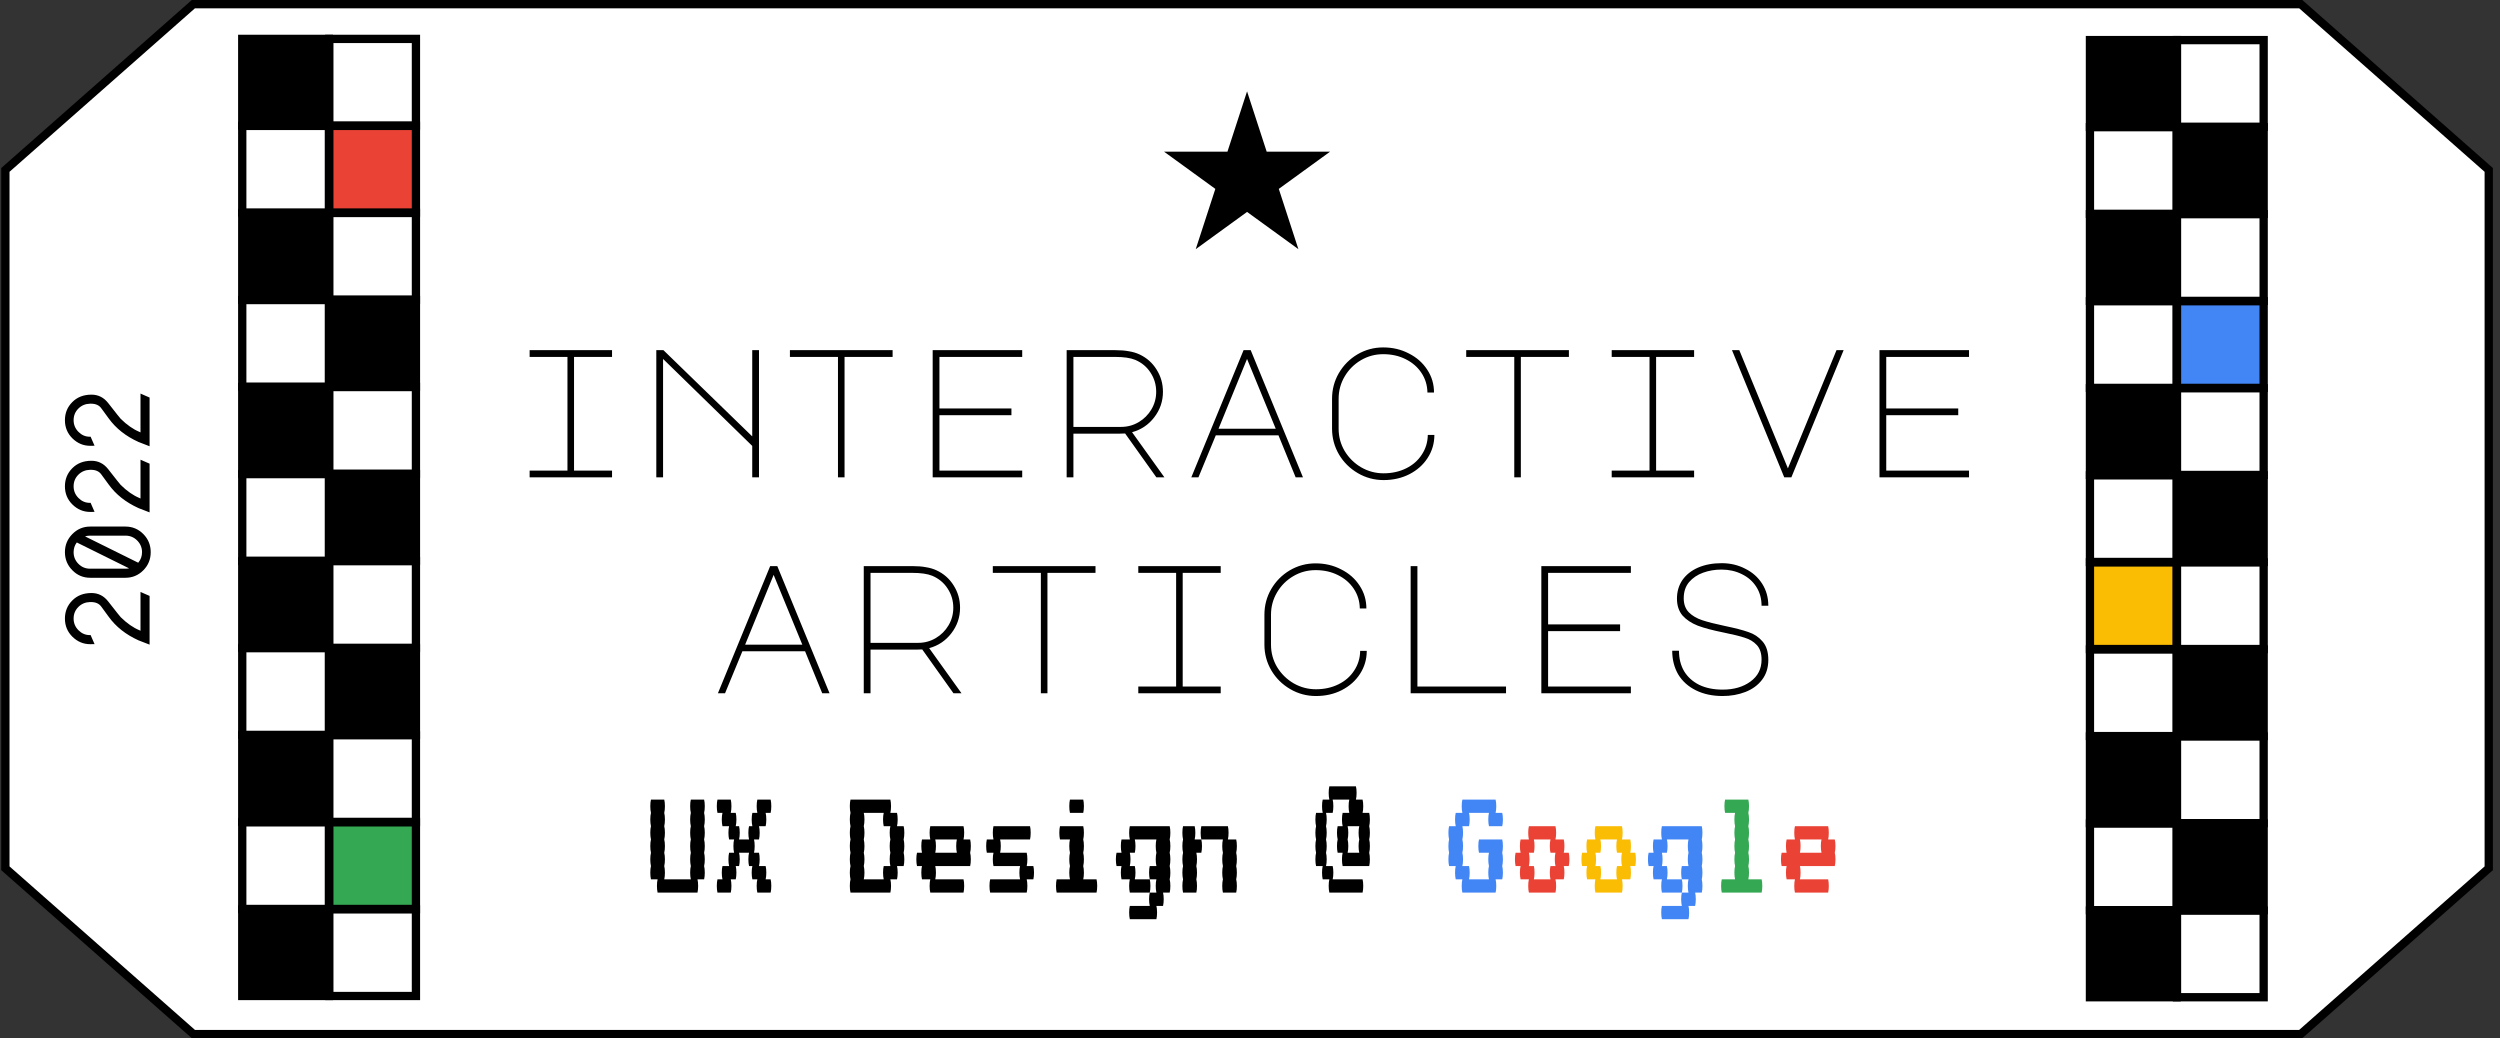 <svg width="301" height="125" viewBox="0 0 301 125" fill="none" xmlns="http://www.w3.org/2000/svg">
<rect x="0" y="0" width="301" height="125" fill="#333333" stroke="none"/>
<path d="M277.01 0.5L299.646 20.459V104.541L277.01 124.5L23.283 124.5L0.646 104.541L0.646 20.459L23.283 0.5L277.01 0.5Z" fill="white" stroke="black"/>
<path d="M84.776 97.871C84.829 98.084 84.856 98.351 84.856 98.671C84.856 98.977 84.829 99.244 84.776 99.471C84.829 99.684 84.856 99.951 84.856 100.271C84.856 100.577 84.829 100.844 84.776 101.071C84.829 101.284 84.856 101.551 84.856 101.871C84.856 102.177 84.829 102.444 84.776 102.671C84.829 102.884 84.856 103.151 84.856 103.471C84.856 103.777 84.829 104.044 84.776 104.271C84.829 104.484 84.856 104.751 84.856 105.071C84.856 105.377 84.829 105.644 84.776 105.871H83.976C84.029 106.084 84.056 106.351 84.056 106.671C84.056 106.977 84.029 107.244 83.976 107.471H79.176C79.123 107.244 79.096 106.977 79.096 106.671C79.096 106.351 79.123 106.084 79.176 105.871H78.376C78.323 105.644 78.296 105.377 78.296 105.071C78.296 104.751 78.323 104.484 78.376 104.271C78.323 104.044 78.296 103.777 78.296 103.471C78.296 103.151 78.323 102.884 78.376 102.671C78.323 102.444 78.296 102.177 78.296 101.871C78.296 101.551 78.323 101.284 78.376 101.071C78.323 100.844 78.296 100.577 78.296 100.271C78.296 99.951 78.323 99.684 78.376 99.471C78.323 99.244 78.296 98.977 78.296 98.671C78.296 98.351 78.323 98.084 78.376 97.871C78.323 97.644 78.296 97.377 78.296 97.071C78.296 96.751 78.323 96.484 78.376 96.271H79.976C80.029 96.484 80.056 96.751 80.056 97.071C80.056 97.377 80.029 97.644 79.976 97.871C80.029 98.084 80.056 98.351 80.056 98.671C80.056 98.977 80.029 99.244 79.976 99.471C80.029 99.684 80.056 99.951 80.056 100.271C80.056 100.577 80.029 100.844 79.976 101.071C80.029 101.284 80.056 101.551 80.056 101.871C80.056 102.177 80.029 102.444 79.976 102.671C80.029 102.884 80.056 103.151 80.056 103.471C80.056 103.777 80.029 104.044 79.976 104.271C80.029 104.484 80.056 104.751 80.056 105.071C80.056 105.377 80.029 105.644 79.976 105.871H83.176C83.123 105.644 83.096 105.377 83.096 105.071C83.096 104.751 83.123 104.484 83.176 104.271C83.123 104.044 83.096 103.777 83.096 103.471C83.096 103.151 83.123 102.884 83.176 102.671C83.123 102.444 83.096 102.177 83.096 101.871C83.096 101.551 83.123 101.284 83.176 101.071C83.123 100.844 83.096 100.577 83.096 100.271C83.096 99.951 83.123 99.684 83.176 99.471C83.123 99.244 83.096 98.977 83.096 98.671C83.096 98.351 83.123 98.084 83.176 97.871C83.123 97.644 83.096 97.377 83.096 97.071C83.096 96.751 83.123 96.484 83.176 96.271H84.776C84.829 96.484 84.856 96.751 84.856 97.071C84.856 97.377 84.829 97.644 84.776 97.871ZM92.784 105.871C92.837 106.084 92.864 106.351 92.864 106.671C92.864 106.977 92.837 107.244 92.784 107.471H91.184C91.131 107.244 91.104 106.977 91.104 106.671C91.104 106.351 91.131 106.084 91.184 105.871H90.584C90.531 105.644 90.504 105.377 90.504 105.071C90.504 104.751 90.531 104.484 90.584 104.271H90.184C90.131 104.044 90.104 103.777 90.104 103.471C90.104 103.151 90.131 102.884 90.184 102.671H88.984C89.037 102.884 89.064 103.151 89.064 103.471C89.064 103.777 89.037 104.044 88.984 104.271H88.584C88.637 104.484 88.664 104.751 88.664 105.071C88.664 105.377 88.637 105.644 88.584 105.871H87.984C88.037 106.084 88.064 106.351 88.064 106.671C88.064 106.977 88.037 107.244 87.984 107.471H86.384C86.331 107.244 86.304 106.977 86.304 106.671C86.304 106.351 86.331 106.084 86.384 105.871H86.984C86.931 105.644 86.904 105.377 86.904 105.071C86.904 104.751 86.931 104.484 86.984 104.271H87.784C87.731 104.044 87.704 103.777 87.704 103.471C87.704 103.151 87.731 102.884 87.784 102.671H88.384C88.331 102.444 88.304 102.177 88.304 101.871C88.304 101.551 88.331 101.284 88.384 101.071H87.784C87.731 100.844 87.704 100.577 87.704 100.271C87.704 99.951 87.731 99.684 87.784 99.471H86.984C86.931 99.244 86.904 98.977 86.904 98.671C86.904 98.351 86.931 98.084 86.984 97.871H86.384C86.331 97.644 86.304 97.377 86.304 97.071C86.304 96.751 86.331 96.484 86.384 96.271H87.984C88.037 96.484 88.064 96.751 88.064 97.071C88.064 97.377 88.037 97.644 87.984 97.871H88.584C88.637 98.084 88.664 98.351 88.664 98.671C88.664 98.977 88.637 99.244 88.584 99.471H88.984C89.037 99.684 89.064 99.951 89.064 100.271C89.064 100.577 89.037 100.844 88.984 101.071H90.184C90.131 100.844 90.104 100.577 90.104 100.271C90.104 99.951 90.131 99.684 90.184 99.471H90.584C90.531 99.244 90.504 98.977 90.504 98.671C90.504 98.351 90.531 98.084 90.584 97.871H91.184C91.131 97.644 91.104 97.377 91.104 97.071C91.104 96.751 91.131 96.484 91.184 96.271H92.784C92.837 96.484 92.864 96.751 92.864 97.071C92.864 97.377 92.837 97.644 92.784 97.871H92.184C92.237 98.084 92.264 98.351 92.264 98.671C92.264 98.977 92.237 99.244 92.184 99.471H91.384C91.437 99.684 91.464 99.951 91.464 100.271C91.464 100.577 91.437 100.844 91.384 101.071H90.784C90.837 101.284 90.864 101.551 90.864 101.871C90.864 102.177 90.837 102.444 90.784 102.671H91.384C91.437 102.884 91.464 103.151 91.464 103.471C91.464 103.777 91.437 104.044 91.384 104.271H92.184C92.237 104.484 92.264 104.751 92.264 105.071C92.264 105.377 92.237 105.644 92.184 105.871H92.784ZM108.8 101.071C108.853 101.284 108.88 101.551 108.88 101.871C108.88 102.177 108.853 102.444 108.8 102.671C108.853 102.884 108.88 103.151 108.88 103.471C108.88 103.777 108.853 104.044 108.8 104.271H108C108.053 104.484 108.08 104.751 108.08 105.071C108.08 105.377 108.053 105.644 108 105.871H107.2C107.253 106.084 107.28 106.351 107.28 106.671C107.28 106.977 107.253 107.244 107.2 107.471H102.4C102.346 107.244 102.32 106.977 102.32 106.671C102.32 106.351 102.346 106.084 102.4 105.871C102.346 105.644 102.32 105.377 102.32 105.071C102.32 104.751 102.346 104.484 102.4 104.271C102.346 104.044 102.32 103.777 102.32 103.471C102.32 103.151 102.346 102.884 102.4 102.671C102.346 102.444 102.32 102.177 102.32 101.871C102.32 101.551 102.346 101.284 102.4 101.071C102.346 100.844 102.32 100.577 102.32 100.271C102.32 99.951 102.346 99.684 102.4 99.471C102.346 99.244 102.32 98.977 102.32 98.671C102.32 98.351 102.346 98.084 102.4 97.871C102.346 97.644 102.32 97.377 102.32 97.071C102.32 96.751 102.346 96.484 102.4 96.271H107.2C107.253 96.484 107.28 96.751 107.28 97.071C107.28 97.377 107.253 97.644 107.2 97.871H108C108.053 98.084 108.08 98.351 108.08 98.671C108.08 98.977 108.053 99.244 108 99.471H108.8C108.853 99.684 108.88 99.951 108.88 100.271C108.88 100.577 108.853 100.844 108.8 101.071ZM107.2 104.271C107.146 104.044 107.12 103.777 107.12 103.471C107.12 103.151 107.146 102.884 107.2 102.671C107.146 102.444 107.12 102.177 107.12 101.871C107.12 101.551 107.146 101.284 107.2 101.071C107.146 100.844 107.12 100.577 107.12 100.271C107.12 99.951 107.146 99.684 107.2 99.471H106.4C106.346 99.244 106.32 98.977 106.32 98.671C106.32 98.351 106.346 98.084 106.4 97.871H104C104.053 98.084 104.08 98.351 104.08 98.671C104.08 98.977 104.053 99.244 104 99.471C104.053 99.684 104.08 99.951 104.08 100.271C104.08 100.577 104.053 100.844 104 101.071C104.053 101.284 104.08 101.551 104.08 101.871C104.08 102.177 104.053 102.444 104 102.671C104.053 102.884 104.08 103.151 104.08 103.471C104.08 103.777 104.053 104.044 104 104.271C104.053 104.484 104.08 104.751 104.08 105.071C104.08 105.377 104.053 105.644 104 105.871H106.4C106.346 105.644 106.32 105.377 106.32 105.071C106.32 104.751 106.346 104.484 106.4 104.271H107.2ZM116.887 101.871C116.887 102.177 116.861 102.444 116.807 102.671C116.861 102.884 116.887 103.151 116.887 103.471C116.887 103.777 116.861 104.044 116.807 104.271H112.607C112.661 104.484 112.687 104.751 112.687 105.071C112.687 105.377 112.661 105.644 112.607 105.871H116.007C116.061 106.084 116.087 106.351 116.087 106.671C116.087 106.977 116.061 107.244 116.007 107.471H112.007C111.954 107.244 111.927 106.977 111.927 106.671C111.927 106.351 111.954 106.084 112.007 105.871H111.007C110.954 105.644 110.927 105.377 110.927 105.071C110.927 104.751 110.954 104.484 111.007 104.271H110.407C110.354 104.044 110.327 103.777 110.327 103.471C110.327 103.151 110.354 102.884 110.407 102.671H111.007C110.954 102.444 110.927 102.177 110.927 101.871C110.927 101.551 110.954 101.284 111.007 101.071H112.007C111.954 100.844 111.927 100.577 111.927 100.271C111.927 99.951 111.954 99.684 112.007 99.471H116.007C116.061 99.684 116.087 99.951 116.087 100.271C116.087 100.577 116.061 100.844 116.007 101.071H116.807C116.861 101.284 116.887 101.551 116.887 101.871ZM115.207 102.671C115.154 102.444 115.127 102.177 115.127 101.871C115.127 101.551 115.154 101.284 115.207 101.071H112.607C112.661 101.284 112.687 101.551 112.687 101.871C112.687 102.177 112.661 102.444 112.607 102.671H115.207ZM124.495 105.071C124.495 105.377 124.469 105.644 124.415 105.871H123.615C123.669 106.084 123.695 106.351 123.695 106.671C123.695 106.977 123.669 107.244 123.615 107.471H119.215C119.162 107.244 119.135 106.977 119.135 106.671C119.135 106.351 119.162 106.084 119.215 105.871H122.815C122.762 105.644 122.735 105.377 122.735 105.071C122.735 104.751 122.762 104.484 122.815 104.271H119.615C119.562 104.044 119.535 103.777 119.535 103.471C119.535 103.151 119.562 102.884 119.615 102.671H118.815C118.762 102.444 118.735 102.177 118.735 101.871C118.735 101.551 118.762 101.284 118.815 101.071H119.615C119.562 100.844 119.535 100.577 119.535 100.271C119.535 99.951 119.562 99.684 119.615 99.471H124.015C124.069 99.684 124.095 99.951 124.095 100.271C124.095 100.577 124.069 100.844 124.015 101.071H120.415C120.469 101.284 120.495 101.551 120.495 101.871C120.495 102.177 120.469 102.444 120.415 102.671H123.615C123.669 102.884 123.695 103.151 123.695 103.471C123.695 103.777 123.669 104.044 123.615 104.271H124.415C124.469 104.484 124.495 104.751 124.495 105.071ZM128.823 97.871C128.77 97.644 128.743 97.377 128.743 97.071C128.743 96.751 128.77 96.484 128.823 96.271H130.423C130.476 96.484 130.503 96.751 130.503 97.071C130.503 97.377 130.476 97.644 130.423 97.871H128.823ZM132.023 105.871C132.076 106.084 132.103 106.351 132.103 106.671C132.103 106.977 132.076 107.244 132.023 107.471H127.223C127.17 107.244 127.143 106.977 127.143 106.671C127.143 106.351 127.17 106.084 127.223 105.871H128.823C128.77 105.644 128.743 105.377 128.743 105.071C128.743 104.751 128.77 104.484 128.823 104.271C128.77 104.044 128.743 103.777 128.743 103.471C128.743 103.151 128.77 102.884 128.823 102.671C128.77 102.444 128.743 102.177 128.743 101.871C128.743 101.551 128.77 101.284 128.823 101.071H127.623C127.57 100.844 127.543 100.577 127.543 100.271C127.543 99.951 127.57 99.684 127.623 99.471H130.423C130.476 99.684 130.503 99.951 130.503 100.271C130.503 100.577 130.476 100.844 130.423 101.071C130.476 101.284 130.503 101.551 130.503 101.871C130.503 102.177 130.476 102.444 130.423 102.671C130.476 102.884 130.503 103.151 130.503 103.471C130.503 103.777 130.476 104.044 130.423 104.271C130.476 104.484 130.503 104.751 130.503 105.071C130.503 105.377 130.476 105.644 130.423 105.871H132.023ZM140.831 101.071C140.884 101.284 140.911 101.551 140.911 101.871C140.911 102.177 140.884 102.444 140.831 102.671C140.884 102.884 140.911 103.151 140.911 103.471C140.911 103.777 140.884 104.044 140.831 104.271C140.884 104.484 140.911 104.751 140.911 105.071C140.911 105.377 140.884 105.644 140.831 105.871C140.884 106.084 140.911 106.351 140.911 106.671C140.911 106.977 140.884 107.244 140.831 107.471H140.031C140.084 107.684 140.111 107.951 140.111 108.271C140.111 108.577 140.084 108.844 140.031 109.071H139.231C139.284 109.284 139.311 109.551 139.311 109.871C139.311 110.177 139.284 110.444 139.231 110.671H136.031C135.978 110.444 135.951 110.177 135.951 109.871C135.951 109.551 135.978 109.284 136.031 109.071H138.431C138.378 108.844 138.351 108.577 138.351 108.271C138.351 107.951 138.378 107.684 138.431 107.471H139.231C139.178 107.244 139.151 106.977 139.151 106.671C139.151 106.351 139.178 106.084 139.231 105.871H138.431C138.378 105.644 138.351 105.377 138.351 105.071C138.351 104.751 138.378 104.484 138.431 104.271H139.231C139.178 104.044 139.151 103.777 139.151 103.471C139.151 103.151 139.178 102.884 139.231 102.671C139.178 102.444 139.151 102.177 139.151 101.871C139.151 101.551 139.178 101.284 139.231 101.071H136.631C136.684 101.284 136.711 101.551 136.711 101.871C136.711 102.177 136.684 102.444 136.631 102.671H136.031C136.084 102.884 136.111 103.151 136.111 103.471C136.111 103.777 136.084 104.044 136.031 104.271H136.631C136.684 104.484 136.711 104.751 136.711 105.071C136.711 105.377 136.684 105.644 136.631 105.871H138.431C138.484 106.084 138.511 106.351 138.511 106.671C138.511 106.977 138.484 107.244 138.431 107.471H136.031C135.978 107.244 135.951 106.977 135.951 106.671C135.951 106.351 135.978 106.084 136.031 105.871H135.031C134.978 105.644 134.951 105.377 134.951 105.071C134.951 104.751 134.978 104.484 135.031 104.271H134.431C134.378 104.044 134.351 103.777 134.351 103.471C134.351 103.151 134.378 102.884 134.431 102.671H135.031C134.978 102.444 134.951 102.177 134.951 101.871C134.951 101.551 134.978 101.284 135.031 101.071H136.031C135.978 100.844 135.951 100.577 135.951 100.271C135.951 99.951 135.978 99.684 136.031 99.471H140.831C140.884 99.684 140.911 99.951 140.911 100.271C140.911 100.577 140.884 100.844 140.831 101.071ZM143.919 100.271C143.919 100.577 143.892 100.844 143.839 101.071H144.639C144.692 101.284 144.719 101.551 144.719 101.871C144.719 102.177 144.692 102.444 144.639 102.671H144.039C144.092 102.884 144.119 103.151 144.119 103.471C144.119 103.777 144.092 104.044 144.039 104.271C144.092 104.484 144.119 104.751 144.119 105.071C144.119 105.377 144.092 105.644 144.039 105.871C144.092 106.084 144.119 106.351 144.119 106.671C144.119 106.977 144.092 107.244 144.039 107.471H142.439C142.385 107.244 142.359 106.977 142.359 106.671C142.359 106.351 142.385 106.084 142.439 105.871C142.385 105.644 142.359 105.377 142.359 105.071C142.359 104.751 142.385 104.484 142.439 104.271C142.385 104.044 142.359 103.777 142.359 103.471C142.359 103.151 142.385 102.884 142.439 102.671C142.385 102.444 142.359 102.177 142.359 101.871C142.359 101.551 142.385 101.284 142.439 101.071C142.385 100.844 142.359 100.577 142.359 100.271C142.359 99.951 142.385 99.684 142.439 99.471H143.839C143.892 99.684 143.919 99.951 143.919 100.271ZM148.839 102.671C148.892 102.884 148.919 103.151 148.919 103.471C148.919 103.777 148.892 104.044 148.839 104.271C148.892 104.484 148.919 104.751 148.919 105.071C148.919 105.377 148.892 105.644 148.839 105.871C148.892 106.084 148.919 106.351 148.919 106.671C148.919 106.977 148.892 107.244 148.839 107.471H147.239C147.185 107.244 147.159 106.977 147.159 106.671C147.159 106.351 147.185 106.084 147.239 105.871C147.185 105.644 147.159 105.377 147.159 105.071C147.159 104.751 147.185 104.484 147.239 104.271C147.185 104.044 147.159 103.777 147.159 103.471C147.159 103.151 147.185 102.884 147.239 102.671C147.185 102.444 147.159 102.177 147.159 101.871C147.159 101.551 147.185 101.284 147.239 101.071H144.639C144.585 100.844 144.559 100.577 144.559 100.271C144.559 99.951 144.585 99.684 144.639 99.471H147.839C147.892 99.684 147.919 99.951 147.919 100.271C147.919 100.577 147.892 100.844 147.839 101.071H148.839C148.892 101.284 148.919 101.551 148.919 101.871C148.919 102.177 148.892 102.444 148.839 102.671ZM164.854 99.471C164.908 99.684 164.934 99.951 164.934 100.271C164.934 100.577 164.908 100.844 164.854 101.071C164.908 101.284 164.934 101.551 164.934 101.871C164.934 102.177 164.908 102.444 164.854 102.671C164.908 102.884 164.934 103.151 164.934 103.471C164.934 103.777 164.908 104.044 164.854 104.271H161.654C161.601 104.044 161.574 103.777 161.574 103.471C161.574 103.151 161.601 102.884 161.654 102.671H161.054C161.001 102.444 160.974 102.177 160.974 101.871C160.974 101.551 161.001 101.284 161.054 101.071C161.001 100.844 160.974 100.577 160.974 100.271C160.974 99.951 161.001 99.684 161.054 99.471H161.654C161.601 99.244 161.574 98.977 161.574 98.671C161.574 98.351 161.601 98.084 161.654 97.871H162.454C162.401 97.644 162.374 97.377 162.374 97.071C162.374 96.751 162.401 96.484 162.454 96.271H160.454C160.508 96.484 160.534 96.751 160.534 97.071C160.534 97.377 160.508 97.644 160.454 97.871H159.654C159.708 98.084 159.734 98.351 159.734 98.671C159.734 98.977 159.708 99.244 159.654 99.471C159.708 99.684 159.734 99.951 159.734 100.271C159.734 100.577 159.708 100.844 159.654 101.071C159.708 101.284 159.734 101.551 159.734 101.871C159.734 102.177 159.708 102.444 159.654 102.671C159.708 102.884 159.734 103.151 159.734 103.471C159.734 103.777 159.708 104.044 159.654 104.271H160.454C160.508 104.484 160.534 104.751 160.534 105.071C160.534 105.377 160.508 105.644 160.454 105.871H164.054C164.108 106.084 164.134 106.351 164.134 106.671C164.134 106.977 164.108 107.244 164.054 107.471H160.054C160.001 107.244 159.974 106.977 159.974 106.671C159.974 106.351 160.001 106.084 160.054 105.871H159.254C159.201 105.644 159.174 105.377 159.174 105.071C159.174 104.751 159.201 104.484 159.254 104.271H158.454C158.401 104.044 158.374 103.777 158.374 103.471C158.374 103.151 158.401 102.884 158.454 102.671C158.401 102.444 158.374 102.177 158.374 101.871C158.374 101.551 158.401 101.284 158.454 101.071C158.401 100.844 158.374 100.577 158.374 100.271C158.374 99.951 158.401 99.684 158.454 99.471C158.401 99.244 158.374 98.977 158.374 98.671C158.374 98.351 158.401 98.084 158.454 97.871H159.254C159.201 97.644 159.174 97.377 159.174 97.071C159.174 96.751 159.201 96.484 159.254 96.271H160.054C160.001 96.044 159.974 95.777 159.974 95.471C159.974 95.151 160.001 94.884 160.054 94.671H163.254C163.308 94.884 163.334 95.151 163.334 95.471C163.334 95.777 163.308 96.044 163.254 96.271H164.054C164.108 96.484 164.134 96.751 164.134 97.071C164.134 97.377 164.108 97.644 164.054 97.871H164.854C164.908 98.084 164.934 98.351 164.934 98.671C164.934 98.977 164.908 99.244 164.854 99.471ZM163.654 102.671C163.601 102.444 163.574 102.177 163.574 101.871C163.574 101.551 163.601 101.284 163.654 101.071C163.601 100.844 163.574 100.577 163.574 100.271C163.574 99.951 163.601 99.684 163.654 99.471H162.254C162.308 99.684 162.334 99.951 162.334 100.271C162.334 100.577 162.308 100.844 162.254 101.071C162.308 101.284 162.334 101.551 162.334 101.871C162.334 102.177 162.308 102.444 162.254 102.671H163.654Z" fill="black"/>
<path d="M180.87 101.071C180.923 101.284 180.95 101.551 180.95 101.871C180.95 102.177 180.923 102.444 180.87 102.671C180.923 102.884 180.95 103.151 180.95 103.471C180.95 103.777 180.923 104.044 180.87 104.271C180.923 104.484 180.95 104.751 180.95 105.071C180.95 105.377 180.923 105.644 180.87 105.871H180.07C180.123 106.084 180.15 106.351 180.15 106.671C180.15 106.977 180.123 107.244 180.07 107.471H176.07C176.017 107.244 175.99 106.977 175.99 106.671C175.99 106.351 176.017 106.084 176.07 105.871H175.27C175.217 105.644 175.19 105.377 175.19 105.071C175.19 104.751 175.217 104.484 175.27 104.271H174.47C174.417 104.044 174.39 103.777 174.39 103.471C174.39 103.151 174.417 102.884 174.47 102.671C174.417 102.444 174.39 102.177 174.39 101.871C174.39 101.551 174.417 101.284 174.47 101.071C174.417 100.844 174.39 100.577 174.39 100.271C174.39 99.951 174.417 99.684 174.47 99.471H175.27C175.217 99.244 175.19 98.977 175.19 98.671C175.19 98.351 175.217 98.084 175.27 97.871H176.07C176.017 97.644 175.99 97.377 175.99 97.071C175.99 96.751 176.017 96.484 176.07 96.271H180.07C180.123 96.484 180.15 96.751 180.15 97.071C180.15 97.377 180.123 97.644 180.07 97.871H180.87C180.923 98.084 180.95 98.351 180.95 98.671C180.95 98.977 180.923 99.244 180.87 99.471H179.27C179.217 99.244 179.19 98.977 179.19 98.671C179.19 98.351 179.217 98.084 179.27 97.871H176.87C176.923 98.084 176.95 98.351 176.95 98.671C176.95 98.977 176.923 99.244 176.87 99.471H176.07C176.123 99.684 176.15 99.951 176.15 100.271C176.15 100.577 176.123 100.844 176.07 101.071C176.123 101.284 176.15 101.551 176.15 101.871C176.15 102.177 176.123 102.444 176.07 102.671C176.123 102.884 176.15 103.151 176.15 103.471C176.15 103.777 176.123 104.044 176.07 104.271H176.87C176.923 104.484 176.95 104.751 176.95 105.071C176.95 105.377 176.923 105.644 176.87 105.871H179.27C179.217 105.644 179.19 105.377 179.19 105.071C179.19 104.751 179.217 104.484 179.27 104.271C179.217 104.044 179.19 103.777 179.19 103.471C179.19 103.151 179.217 102.884 179.27 102.671H178.07C178.017 102.444 177.99 102.177 177.99 101.871C177.99 101.551 178.017 101.284 178.07 101.071H180.87ZM204.893 101.071C204.947 101.284 204.973 101.551 204.973 101.871C204.973 102.177 204.947 102.444 204.893 102.671C204.947 102.884 204.973 103.151 204.973 103.471C204.973 103.777 204.947 104.044 204.893 104.271C204.947 104.484 204.973 104.751 204.973 105.071C204.973 105.377 204.947 105.644 204.893 105.871C204.947 106.084 204.973 106.351 204.973 106.671C204.973 106.977 204.947 107.244 204.893 107.471H204.093C204.147 107.684 204.173 107.951 204.173 108.271C204.173 108.577 204.147 108.844 204.093 109.071H203.293C203.347 109.284 203.373 109.551 203.373 109.871C203.373 110.177 203.347 110.444 203.293 110.671H200.093C200.04 110.444 200.013 110.177 200.013 109.871C200.013 109.551 200.04 109.284 200.093 109.071H202.493C202.44 108.844 202.413 108.577 202.413 108.271C202.413 107.951 202.44 107.684 202.493 107.471H203.293C203.24 107.244 203.213 106.977 203.213 106.671C203.213 106.351 203.24 106.084 203.293 105.871H202.493C202.44 105.644 202.413 105.377 202.413 105.071C202.413 104.751 202.44 104.484 202.493 104.271H203.293C203.24 104.044 203.213 103.777 203.213 103.471C203.213 103.151 203.24 102.884 203.293 102.671C203.24 102.444 203.213 102.177 203.213 101.871C203.213 101.551 203.24 101.284 203.293 101.071H200.693C200.747 101.284 200.773 101.551 200.773 101.871C200.773 102.177 200.747 102.444 200.693 102.671H200.093C200.147 102.884 200.173 103.151 200.173 103.471C200.173 103.777 200.147 104.044 200.093 104.271H200.693C200.747 104.484 200.773 104.751 200.773 105.071C200.773 105.377 200.747 105.644 200.693 105.871H202.493C202.547 106.084 202.573 106.351 202.573 106.671C202.573 106.977 202.547 107.244 202.493 107.471H200.093C200.04 107.244 200.013 106.977 200.013 106.671C200.013 106.351 200.04 106.084 200.093 105.871H199.093C199.04 105.644 199.013 105.377 199.013 105.071C199.013 104.751 199.04 104.484 199.093 104.271H198.493C198.44 104.044 198.413 103.777 198.413 103.471C198.413 103.151 198.44 102.884 198.493 102.671H199.093C199.04 102.444 199.013 102.177 199.013 101.871C199.013 101.551 199.04 101.284 199.093 101.071H200.093C200.04 100.844 200.013 100.577 200.013 100.271C200.013 99.951 200.04 99.684 200.093 99.471H204.893C204.947 99.684 204.973 99.951 204.973 100.271C204.973 100.577 204.947 100.844 204.893 101.071Z" fill="#4285F4"/>
<path d="M188.958 103.471C188.958 103.777 188.931 104.044 188.878 104.271H188.278C188.331 104.484 188.358 104.751 188.358 105.071C188.358 105.377 188.331 105.644 188.278 105.871H187.278C187.331 106.084 187.358 106.351 187.358 106.671C187.358 106.977 187.331 107.244 187.278 107.471H184.078C184.024 107.244 183.998 106.977 183.998 106.671C183.998 106.351 184.024 106.084 184.078 105.871H183.078C183.024 105.644 182.998 105.377 182.998 105.071C182.998 104.751 183.024 104.484 183.078 104.271H182.478C182.424 104.044 182.398 103.777 182.398 103.471C182.398 103.151 182.424 102.884 182.478 102.671H183.078C183.024 102.444 182.998 102.177 182.998 101.871C182.998 101.551 183.024 101.284 183.078 101.071H184.078C184.024 100.844 183.998 100.577 183.998 100.271C183.998 99.951 184.024 99.684 184.078 99.471H187.278C187.331 99.684 187.358 99.951 187.358 100.271C187.358 100.577 187.331 100.844 187.278 101.071H188.278C188.331 101.284 188.358 101.551 188.358 101.871C188.358 102.177 188.331 102.444 188.278 102.671H188.878C188.931 102.884 188.958 103.151 188.958 103.471ZM187.278 104.271C187.224 104.044 187.198 103.777 187.198 103.471C187.198 103.151 187.224 102.884 187.278 102.671H186.678C186.624 102.444 186.598 102.177 186.598 101.871C186.598 101.551 186.624 101.284 186.678 101.071H184.678C184.731 101.284 184.758 101.551 184.758 101.871C184.758 102.177 184.731 102.444 184.678 102.671H184.078C184.131 102.884 184.158 103.151 184.158 103.471C184.158 103.777 184.131 104.044 184.078 104.271H184.678C184.731 104.484 184.758 104.751 184.758 105.071C184.758 105.377 184.731 105.644 184.678 105.871H186.678C186.624 105.644 186.598 105.377 186.598 105.071C186.598 104.751 186.624 104.484 186.678 104.271H187.278ZM220.989 101.871C220.989 102.177 220.962 102.444 220.909 102.671C220.962 102.884 220.989 103.151 220.989 103.471C220.989 103.777 220.962 104.044 220.909 104.271H216.709C216.762 104.484 216.789 104.751 216.789 105.071C216.789 105.377 216.762 105.644 216.709 105.871H220.109C220.162 106.084 220.189 106.351 220.189 106.671C220.189 106.977 220.162 107.244 220.109 107.471H216.109C216.056 107.244 216.029 106.977 216.029 106.671C216.029 106.351 216.056 106.084 216.109 105.871H215.109C215.056 105.644 215.029 105.377 215.029 105.071C215.029 104.751 215.056 104.484 215.109 104.271H214.509C214.456 104.044 214.429 103.777 214.429 103.471C214.429 103.151 214.456 102.884 214.509 102.671H215.109C215.056 102.444 215.029 102.177 215.029 101.871C215.029 101.551 215.056 101.284 215.109 101.071H216.109C216.056 100.844 216.029 100.577 216.029 100.271C216.029 99.951 216.056 99.684 216.109 99.471H220.109C220.162 99.684 220.189 99.951 220.189 100.271C220.189 100.577 220.162 100.844 220.109 101.071H220.909C220.962 101.284 220.989 101.551 220.989 101.871ZM219.309 102.671C219.256 102.444 219.229 102.177 219.229 101.871C219.229 101.551 219.256 101.284 219.309 101.071H216.709C216.762 101.284 216.789 101.551 216.789 101.871C216.789 102.177 216.762 102.444 216.709 102.671H219.309Z" fill="#EA4335"/>
<path d="M196.966 103.471C196.966 103.777 196.939 104.044 196.886 104.271H196.286C196.339 104.484 196.366 104.751 196.366 105.071C196.366 105.377 196.339 105.644 196.286 105.871H195.286C195.339 106.084 195.366 106.351 195.366 106.671C195.366 106.977 195.339 107.244 195.286 107.471H192.086C192.032 107.244 192.006 106.977 192.006 106.671C192.006 106.351 192.032 106.084 192.086 105.871H191.086C191.032 105.644 191.006 105.377 191.006 105.071C191.006 104.751 191.032 104.484 191.086 104.271H190.486C190.432 104.044 190.406 103.777 190.406 103.471C190.406 103.151 190.432 102.884 190.486 102.671H191.086C191.032 102.444 191.006 102.177 191.006 101.871C191.006 101.551 191.032 101.284 191.086 101.071H192.086C192.032 100.844 192.006 100.577 192.006 100.271C192.006 99.951 192.032 99.684 192.086 99.471H195.286C195.339 99.684 195.366 99.951 195.366 100.271C195.366 100.577 195.339 100.844 195.286 101.071H196.286C196.339 101.284 196.366 101.551 196.366 101.871C196.366 102.177 196.339 102.444 196.286 102.671H196.886C196.939 102.884 196.966 103.151 196.966 103.471ZM195.286 104.271C195.232 104.044 195.206 103.777 195.206 103.471C195.206 103.151 195.232 102.884 195.286 102.671H194.686C194.632 102.444 194.606 102.177 194.606 101.871C194.606 101.551 194.632 101.284 194.686 101.071H192.686C192.739 101.284 192.766 101.551 192.766 101.871C192.766 102.177 192.739 102.444 192.686 102.671H192.086C192.139 102.884 192.166 103.151 192.166 103.471C192.166 103.777 192.139 104.044 192.086 104.271H192.686C192.739 104.484 192.766 104.751 192.766 105.071C192.766 105.377 192.739 105.644 192.686 105.871H194.686C194.632 105.644 194.606 105.377 194.606 105.071C194.606 104.751 194.632 104.484 194.686 104.271H195.286Z" fill="#FBBC04"/>
<path d="M212.101 105.871C212.155 106.084 212.181 106.351 212.181 106.671C212.181 106.977 212.155 107.244 212.101 107.471H207.301C207.248 107.244 207.221 106.977 207.221 106.671C207.221 106.351 207.248 106.084 207.301 105.871H208.901C208.848 105.644 208.821 105.377 208.821 105.071C208.821 104.751 208.848 104.484 208.901 104.271C208.848 104.044 208.821 103.777 208.821 103.471C208.821 103.151 208.848 102.884 208.901 102.671C208.848 102.444 208.821 102.177 208.821 101.871C208.821 101.551 208.848 101.284 208.901 101.071C208.848 100.844 208.821 100.577 208.821 100.271C208.821 99.951 208.848 99.684 208.901 99.471C208.848 99.244 208.821 98.977 208.821 98.671C208.821 98.351 208.848 98.084 208.901 97.871H207.701C207.648 97.644 207.621 97.377 207.621 97.071C207.621 96.751 207.648 96.484 207.701 96.271H210.501C210.555 96.484 210.581 96.751 210.581 97.071C210.581 97.377 210.555 97.644 210.501 97.871C210.555 98.084 210.581 98.351 210.581 98.671C210.581 98.977 210.555 99.244 210.501 99.471C210.555 99.684 210.581 99.951 210.581 100.271C210.581 100.577 210.555 100.844 210.501 101.071C210.555 101.284 210.581 101.551 210.581 101.871C210.581 102.177 210.555 102.444 210.501 102.671C210.555 102.884 210.581 103.151 210.581 103.471C210.581 103.777 210.555 104.044 210.501 104.271C210.555 104.484 210.581 104.751 210.581 105.071C210.581 105.377 210.555 105.644 210.501 105.871H212.101Z" fill="#34A853"/>
<path d="M73.69 42.159V42.973H69.114V56.657H73.69V57.471H63.768V56.657H68.322V42.973H63.768V42.159H73.69ZM79.019 57.471V42.159H79.877L90.569 52.543V42.159H91.383V57.471H90.569V53.687L79.833 43.215V57.471H79.019ZM107.47 42.159V42.973H101.684V57.471H100.892V42.973H95.106V42.159H107.47ZM112.294 42.159H123.074V42.973H113.108V49.177H121.776V49.991H113.108V56.657H123.074V57.471H112.294V42.159ZM137.181 42.665C138.061 43.075 138.75 43.684 139.249 44.491C139.762 45.297 140.019 46.192 140.019 47.175C140.019 48.319 139.667 49.345 138.963 50.255C138.273 51.149 137.386 51.743 136.301 52.037L140.195 57.471H139.227L135.465 52.191L134.761 52.213H129.239V57.471H128.425V42.159H134.255C134.9 42.159 135.45 42.203 135.905 42.291C136.374 42.364 136.799 42.489 137.181 42.665ZM134.981 51.399C135.743 51.399 136.447 51.208 137.093 50.827C137.738 50.445 138.251 49.932 138.633 49.287C139.014 48.641 139.205 47.937 139.205 47.175C139.205 46.324 138.977 45.554 138.523 44.865C138.083 44.175 137.467 43.662 136.675 43.325C136.103 43.09 135.296 42.973 134.255 42.973H129.239V51.399H134.981ZM149.726 42.159H150.584L156.876 57.471H155.996L153.928 52.411H146.382L144.292 57.471H143.434L149.726 42.159ZM146.712 51.619H153.598L150.144 43.215L146.712 51.619ZM161.171 51.619C161.171 52.587 161.413 53.481 161.897 54.303C162.396 55.124 163.056 55.777 163.877 56.261C164.713 56.745 165.615 56.987 166.583 56.987C167.58 56.987 168.482 56.789 169.289 56.393C170.096 55.997 170.726 55.447 171.181 54.743C171.65 54.039 171.892 53.247 171.907 52.367H172.699C172.699 53.379 172.428 54.303 171.885 55.139C171.357 55.96 170.624 56.613 169.685 57.097C168.761 57.566 167.727 57.801 166.583 57.801C165.468 57.801 164.434 57.522 163.481 56.965C162.528 56.407 161.772 55.659 161.215 54.721C160.658 53.767 160.379 52.733 160.379 51.619V48.011C160.379 46.896 160.65 45.869 161.193 44.931C161.75 43.977 162.498 43.222 163.437 42.665C164.39 42.107 165.424 41.829 166.539 41.829C167.668 41.829 168.695 42.071 169.619 42.555C170.558 43.024 171.298 43.677 171.841 44.513C172.384 45.334 172.655 46.251 172.655 47.263H171.863C171.848 46.383 171.606 45.591 171.137 44.887C170.668 44.183 170.03 43.633 169.223 43.237C168.431 42.841 167.536 42.643 166.539 42.643C165.571 42.643 164.676 42.885 163.855 43.369C163.034 43.853 162.381 44.505 161.897 45.327C161.413 46.148 161.171 47.043 161.171 48.011V51.619ZM188.896 42.159V42.973H183.11V57.471H182.318V42.973H176.532V42.159H188.896ZM203.971 42.159V42.973H199.395V56.657H203.971V57.471H194.049V56.657H198.603V42.973H194.049V42.159H203.971ZM209.411 42.159L215.263 56.393L221.115 42.159H221.973L215.681 57.471H214.823L208.531 42.159H209.411ZM226.29 42.159H237.07V42.973H227.104V49.177H235.772V49.991H227.104V56.657H237.07V57.471H226.29V42.159ZM92.728 68.159H93.586L99.878 83.471H98.998L96.93 78.411H89.384L87.294 83.471H86.436L92.728 68.159ZM89.714 77.619H96.6L93.146 69.215L89.714 77.619ZM112.753 68.665C113.633 69.075 114.322 69.684 114.821 70.491C115.334 71.297 115.591 72.192 115.591 73.175C115.591 74.319 115.239 75.345 114.535 76.255C113.846 77.149 112.958 77.743 111.873 78.037L115.767 83.471H114.799L111.037 78.191L110.333 78.213H104.811V83.471H103.997V68.159H109.827C110.472 68.159 111.022 68.203 111.477 68.291C111.946 68.364 112.372 68.489 112.753 68.665ZM110.553 77.399C111.316 77.399 112.02 77.208 112.665 76.827C113.31 76.445 113.824 75.932 114.205 75.287C114.586 74.641 114.777 73.937 114.777 73.175C114.777 72.324 114.55 71.554 114.095 70.865C113.655 70.175 113.039 69.662 112.247 69.325C111.675 69.09 110.868 68.973 109.827 68.973H104.811V77.399H110.553ZM131.898 68.159V68.973H126.112V83.471H125.32V68.973H119.534V68.159H131.898ZM146.973 68.159V68.973H142.397V82.657H146.973V83.471H137.051V82.657H141.605V68.973H137.051V68.159H146.973ZM153.028 77.619C153.028 78.587 153.27 79.481 153.754 80.303C154.253 81.124 154.913 81.777 155.734 82.261C156.57 82.745 157.472 82.987 158.44 82.987C159.438 82.987 160.34 82.789 161.146 82.393C161.953 81.997 162.584 81.447 163.038 80.743C163.508 80.039 163.75 79.247 163.764 78.367H164.556C164.556 79.379 164.285 80.303 163.742 81.139C163.214 81.96 162.481 82.613 161.542 83.097C160.618 83.566 159.584 83.801 158.44 83.801C157.326 83.801 156.292 83.522 155.338 82.965C154.385 82.407 153.63 81.659 153.072 80.721C152.515 79.767 152.236 78.733 152.236 77.619V74.011C152.236 72.896 152.508 71.869 153.05 70.931C153.608 69.977 154.356 69.222 155.294 68.665C156.248 68.107 157.282 67.829 158.396 67.829C159.526 67.829 160.552 68.071 161.476 68.555C162.415 69.024 163.156 69.677 163.698 70.513C164.241 71.334 164.512 72.251 164.512 73.263H163.72C163.706 72.383 163.464 71.591 162.994 70.887C162.525 70.183 161.887 69.633 161.08 69.237C160.288 68.841 159.394 68.643 158.396 68.643C157.428 68.643 156.534 68.885 155.712 69.369C154.891 69.853 154.238 70.505 153.754 71.327C153.27 72.148 153.028 73.043 153.028 74.011V77.619ZM169.842 83.471V68.159H170.656V82.657H181.326V83.471H169.842ZM185.577 68.159H196.357V68.973H186.391V75.177H195.059V75.991H186.391V82.657H196.357V83.471H185.577V68.159ZM207.472 76.145C206.225 75.895 205.206 75.624 204.414 75.331C203.637 75.023 203.021 74.612 202.566 74.099C202.126 73.571 201.906 72.896 201.906 72.075C201.906 71.224 202.126 70.476 202.566 69.831C203.021 69.185 203.651 68.687 204.458 68.335C205.279 67.983 206.225 67.807 207.296 67.807C208.323 67.807 209.261 68.027 210.112 68.467C210.977 68.892 211.659 69.493 212.158 70.271C212.657 71.048 212.906 71.935 212.906 72.933H212.092C212.092 72.067 211.879 71.305 211.454 70.645C211.029 69.985 210.449 69.479 209.716 69.127C208.983 68.76 208.169 68.577 207.274 68.577C206.482 68.577 205.741 68.701 205.052 68.951C204.363 69.2 203.798 69.581 203.358 70.095C202.933 70.608 202.72 71.253 202.72 72.031C202.72 72.735 202.925 73.299 203.336 73.725C203.747 74.135 204.282 74.451 204.942 74.671C205.602 74.891 206.526 75.125 207.714 75.375C208.917 75.624 209.848 75.866 210.508 76.101C211.183 76.321 211.747 76.695 212.202 77.223C212.671 77.751 212.906 78.491 212.906 79.445C212.906 80.398 212.649 81.205 212.136 81.865C211.637 82.51 210.97 82.994 210.134 83.317C209.298 83.639 208.389 83.801 207.406 83.801C206.189 83.801 205.118 83.573 204.194 83.119C203.27 82.664 202.559 82.026 202.06 81.205C201.576 80.369 201.334 79.415 201.334 78.345H202.148C202.148 79.283 202.353 80.105 202.764 80.809C203.189 81.513 203.798 82.063 204.59 82.459C205.382 82.84 206.321 83.031 207.406 83.031C208.755 83.031 209.87 82.708 210.75 82.063C211.645 81.417 212.092 80.537 212.092 79.423C212.092 78.66 211.901 78.073 211.52 77.663C211.139 77.252 210.655 76.959 210.068 76.783C209.496 76.592 208.631 76.379 207.472 76.145Z" fill="black"/>
<path d="M150.146 11L152.507 18.257H160.146L153.966 22.743L156.327 30L150.146 25.515L143.966 30L146.327 22.743L140.146 18.257H147.786L150.146 11Z" fill="black"/>
<path d="M11.017 71.4C11.828 71.4 12.498 71.737 13.026 72.412C13.983 73.638 14.487 74.271 14.537 74.312C15.289 75.05 16.041 75.575 16.793 75.884L16.916 75.946V71.27L18.01 71.749V77.614L16.67 77.094C15.143 76.402 13.947 75.454 13.081 74.251C12.639 73.654 12.347 73.255 12.206 73.054C11.942 72.676 11.523 72.487 10.948 72.487C10.916 72.487 10.882 72.487 10.846 72.487C10.29 72.501 9.823 72.694 9.444 73.068C9.057 73.451 8.863 73.92 8.863 74.476C8.863 75.019 9.057 75.486 9.444 75.877C9.832 76.269 10.285 76.465 10.805 76.465C10.814 76.465 10.825 76.465 10.839 76.465L10.907 76.459L11.386 77.552L10.859 77.559C10.039 77.559 9.324 77.258 8.713 76.657C8.116 76.064 7.817 75.338 7.817 74.476C7.817 73.615 8.114 72.888 8.706 72.296C9.294 71.698 10.064 71.4 11.017 71.4ZM10.839 68.47H15.125C15.271 68.47 15.41 68.456 15.542 68.429L9.246 65.312C8.991 65.653 8.863 66.043 8.863 66.481C8.863 67.032 9.057 67.501 9.444 67.889C9.827 68.276 10.292 68.47 10.839 68.47ZM10.859 63.398H15.104C15.943 63.398 16.661 63.698 17.258 64.3C17.85 64.902 18.146 65.628 18.146 66.481C18.146 67.337 17.85 68.064 17.258 68.661C16.661 69.263 15.943 69.564 15.104 69.564H10.859C10.021 69.564 9.305 69.263 8.713 68.661C8.116 68.06 7.817 67.333 7.817 66.481C7.817 65.628 8.116 64.902 8.713 64.3C9.305 63.698 10.021 63.398 10.859 63.398ZM10.237 64.58L16.643 67.752C16.948 67.392 17.101 66.968 17.101 66.481C17.101 65.938 16.907 65.471 16.52 65.079C16.137 64.692 15.672 64.496 15.125 64.491H10.839C10.625 64.491 10.424 64.521 10.237 64.58ZM11.017 55.477C11.828 55.477 12.498 55.815 13.026 56.489C13.983 57.715 14.487 58.348 14.537 58.389C15.289 59.128 16.041 59.652 16.793 59.962L16.916 60.023V55.347L18.01 55.826L18.01 61.691L16.67 61.172C15.143 60.479 13.947 59.531 13.081 58.328C12.639 57.731 12.347 57.332 12.206 57.132C11.942 56.753 11.523 56.564 10.948 56.564C10.916 56.564 10.882 56.564 10.846 56.564C10.29 56.578 9.823 56.772 9.444 57.145C9.057 57.528 8.863 57.998 8.863 58.553C8.863 59.096 9.057 59.563 9.444 59.955C9.832 60.347 10.285 60.543 10.805 60.543C10.814 60.543 10.825 60.543 10.839 60.543L10.907 60.536L11.386 61.63L10.859 61.636C10.039 61.636 9.324 61.336 8.713 60.734C8.116 60.142 7.817 59.415 7.817 58.553C7.817 57.692 8.114 56.965 8.706 56.373C9.294 55.776 10.064 55.477 11.017 55.477ZM11.017 47.516C11.828 47.516 12.498 47.853 13.026 48.528C13.983 49.754 14.487 50.387 14.537 50.428C15.289 51.166 16.041 51.691 16.793 52L16.916 52.062L16.916 47.386L18.01 47.865V53.73L16.67 53.21C15.143 52.518 13.947 51.57 13.081 50.367C12.639 49.77 12.347 49.371 12.206 49.17C11.942 48.792 11.523 48.603 10.948 48.603C10.916 48.603 10.882 48.603 10.846 48.603C10.29 48.617 9.823 48.81 9.444 49.184C9.057 49.567 8.863 50.036 8.863 50.592C8.863 51.135 9.057 51.602 9.444 51.994C9.832 52.386 10.285 52.581 10.805 52.581C10.814 52.581 10.825 52.581 10.839 52.581L10.907 52.575L11.386 53.668L10.859 53.675C10.039 53.675 9.324 53.374 8.713 52.773C8.116 52.18 7.817 51.453 7.817 50.592C7.817 49.731 8.114 49.004 8.706 48.411C9.294 47.815 10.064 47.516 11.017 47.516Z" fill="black"/>
<rect x="262.063" y="4.828" width="10.433" height="10.433" transform="rotate(90 262.063 4.828)" fill="black" stroke="black"/>
<rect x="272.544" y="15.309" width="10.433" height="10.433" transform="rotate(90 272.544 15.309)" fill="black" stroke="black"/>
<rect x="262.063" y="25.789" width="10.433" height="10.433" transform="rotate(90 262.063 25.789)" fill="black" stroke="black"/>
<rect x="272.544" y="36.27" width="10.433" height="10.433" transform="rotate(90 272.544 36.27)" fill="#4285F4" stroke="black"/>
<rect x="262.063" y="46.75" width="10.433" height="10.433" transform="rotate(90 262.063 46.75)" fill="black" stroke="black"/>
<rect x="272.544" y="57.23" width="10.433" height="10.433" transform="rotate(90 272.544 57.23)" fill="black" stroke="black"/>
<rect x="262.063" y="67.711" width="10.433" height="10.433" transform="rotate(90 262.063 67.711)" fill="#FBBC04" stroke="black"/>
<rect x="272.544" y="78.19" width="10.433" height="10.433" transform="rotate(90 272.544 78.19)" fill="black" stroke="black"/>
<rect x="262.063" y="88.671" width="10.433" height="10.433" transform="rotate(90 262.063 88.671)" fill="black" stroke="black"/>
<rect x="272.544" y="99.151" width="10.433" height="10.433" transform="rotate(90 272.544 99.151)" fill="black" stroke="black"/>
<rect x="262.063" y="109.632" width="10.433" height="10.433" transform="rotate(90 262.063 109.632)" fill="black" stroke="black"/>
<rect x="272.544" y="4.829" width="10.433" height="10.433" transform="rotate(90 272.544 4.829)" stroke="black"/>
<rect x="262.063" y="15.31" width="10.433" height="10.433" transform="rotate(90 262.063 15.31)" stroke="black"/>
<rect x="272.544" y="25.79" width="10.433" height="10.433" transform="rotate(90 272.544 25.79)" stroke="black"/>
<rect x="262.063" y="36.27" width="10.433" height="10.433" transform="rotate(90 262.063 36.27)" stroke="black"/>
<rect x="272.544" y="46.748" width="10.433" height="10.433" transform="rotate(90 272.544 46.748)" stroke="black"/>
<rect x="262.063" y="57.23" width="10.433" height="10.433" transform="rotate(90 262.063 57.23)" stroke="black"/>
<rect x="272.544" y="67.711" width="10.433" height="10.433" transform="rotate(90 272.544 67.711)" stroke="black"/>
<rect x="262.063" y="78.191" width="10.433" height="10.433" transform="rotate(90 262.063 78.191)" stroke="black"/>
<rect x="272.544" y="88.672" width="10.433" height="10.433" transform="rotate(90 272.544 88.672)" stroke="black"/>
<rect x="262.063" y="99.152" width="10.433" height="10.433" transform="rotate(90 262.063 99.152)" stroke="black"/>
<rect x="272.544" y="109.632" width="10.433" height="10.433" transform="rotate(90 272.544 109.632)" stroke="black"/>
<rect x="39.599" y="4.682" width="10.433" height="10.433" transform="rotate(90 39.599 4.682)" fill="black" stroke="black"/>
<rect x="50.079" y="15.163" width="10.433" height="10.433" transform="rotate(90 50.079 15.163)" fill="#EA4335" stroke="black"/>
<rect x="39.599" y="25.643" width="10.433" height="10.433" transform="rotate(90 39.599 25.643)" fill="black" stroke="black"/>
<rect x="50.079" y="36.123" width="10.433" height="10.433" transform="rotate(90 50.079 36.123)" fill="black" stroke="black"/>
<rect x="39.599" y="46.603" width="10.433" height="10.433" transform="rotate(90 39.599 46.603)" fill="black" stroke="black"/>
<rect x="50.079" y="57.084" width="10.433" height="10.433" transform="rotate(90 50.079 57.084)" fill="black" stroke="black"/>
<rect x="39.599" y="67.564" width="10.433" height="10.433" transform="rotate(90 39.599 67.564)" fill="black" stroke="black"/>
<rect x="50.079" y="78.043" width="10.433" height="10.433" transform="rotate(90 50.079 78.043)" fill="black" stroke="black"/>
<rect x="39.599" y="88.525" width="10.433" height="10.433" transform="rotate(90 39.599 88.525)" fill="black" stroke="black"/>
<rect x="50.079" y="99.005" width="10.433" height="10.433" transform="rotate(90 50.079 99.005)" fill="#34A853" stroke="black"/>
<rect x="39.599" y="109.486" width="10.433" height="10.433" transform="rotate(90 39.599 109.486)" fill="black" stroke="black"/>
<rect x="50.079" y="4.682" width="10.433" height="10.433" transform="rotate(90 50.079 4.682)" stroke="black"/>
<rect x="39.599" y="15.163" width="10.433" height="10.433" transform="rotate(90 39.599 15.163)" stroke="black"/>
<rect x="50.079" y="25.643" width="10.433" height="10.433" transform="rotate(90 50.079 25.643)" stroke="black"/>
<rect x="39.599" y="36.123" width="10.433" height="10.433" transform="rotate(90 39.599 36.123)" stroke="black"/>
<rect x="50.079" y="46.602" width="10.433" height="10.433" transform="rotate(90 50.079 46.602)" stroke="black"/>
<rect x="39.599" y="57.084" width="10.433" height="10.433" transform="rotate(90 39.599 57.084)" stroke="black"/>
<rect x="50.079" y="67.564" width="10.433" height="10.433" transform="rotate(90 50.079 67.564)" stroke="black"/>
<rect x="39.599" y="78.044" width="10.433" height="10.433" transform="rotate(90 39.599 78.044)" stroke="black"/>
<rect x="50.079" y="88.525" width="10.433" height="10.433" transform="rotate(90 50.079 88.525)" stroke="black"/>
<rect x="39.599" y="99.005" width="10.433" height="10.433" transform="rotate(90 39.599 99.005)" stroke="black"/>
<rect x="50.079" y="109.485" width="10.433" height="10.433" transform="rotate(90 50.079 109.485)" stroke="black"/>
</svg>
